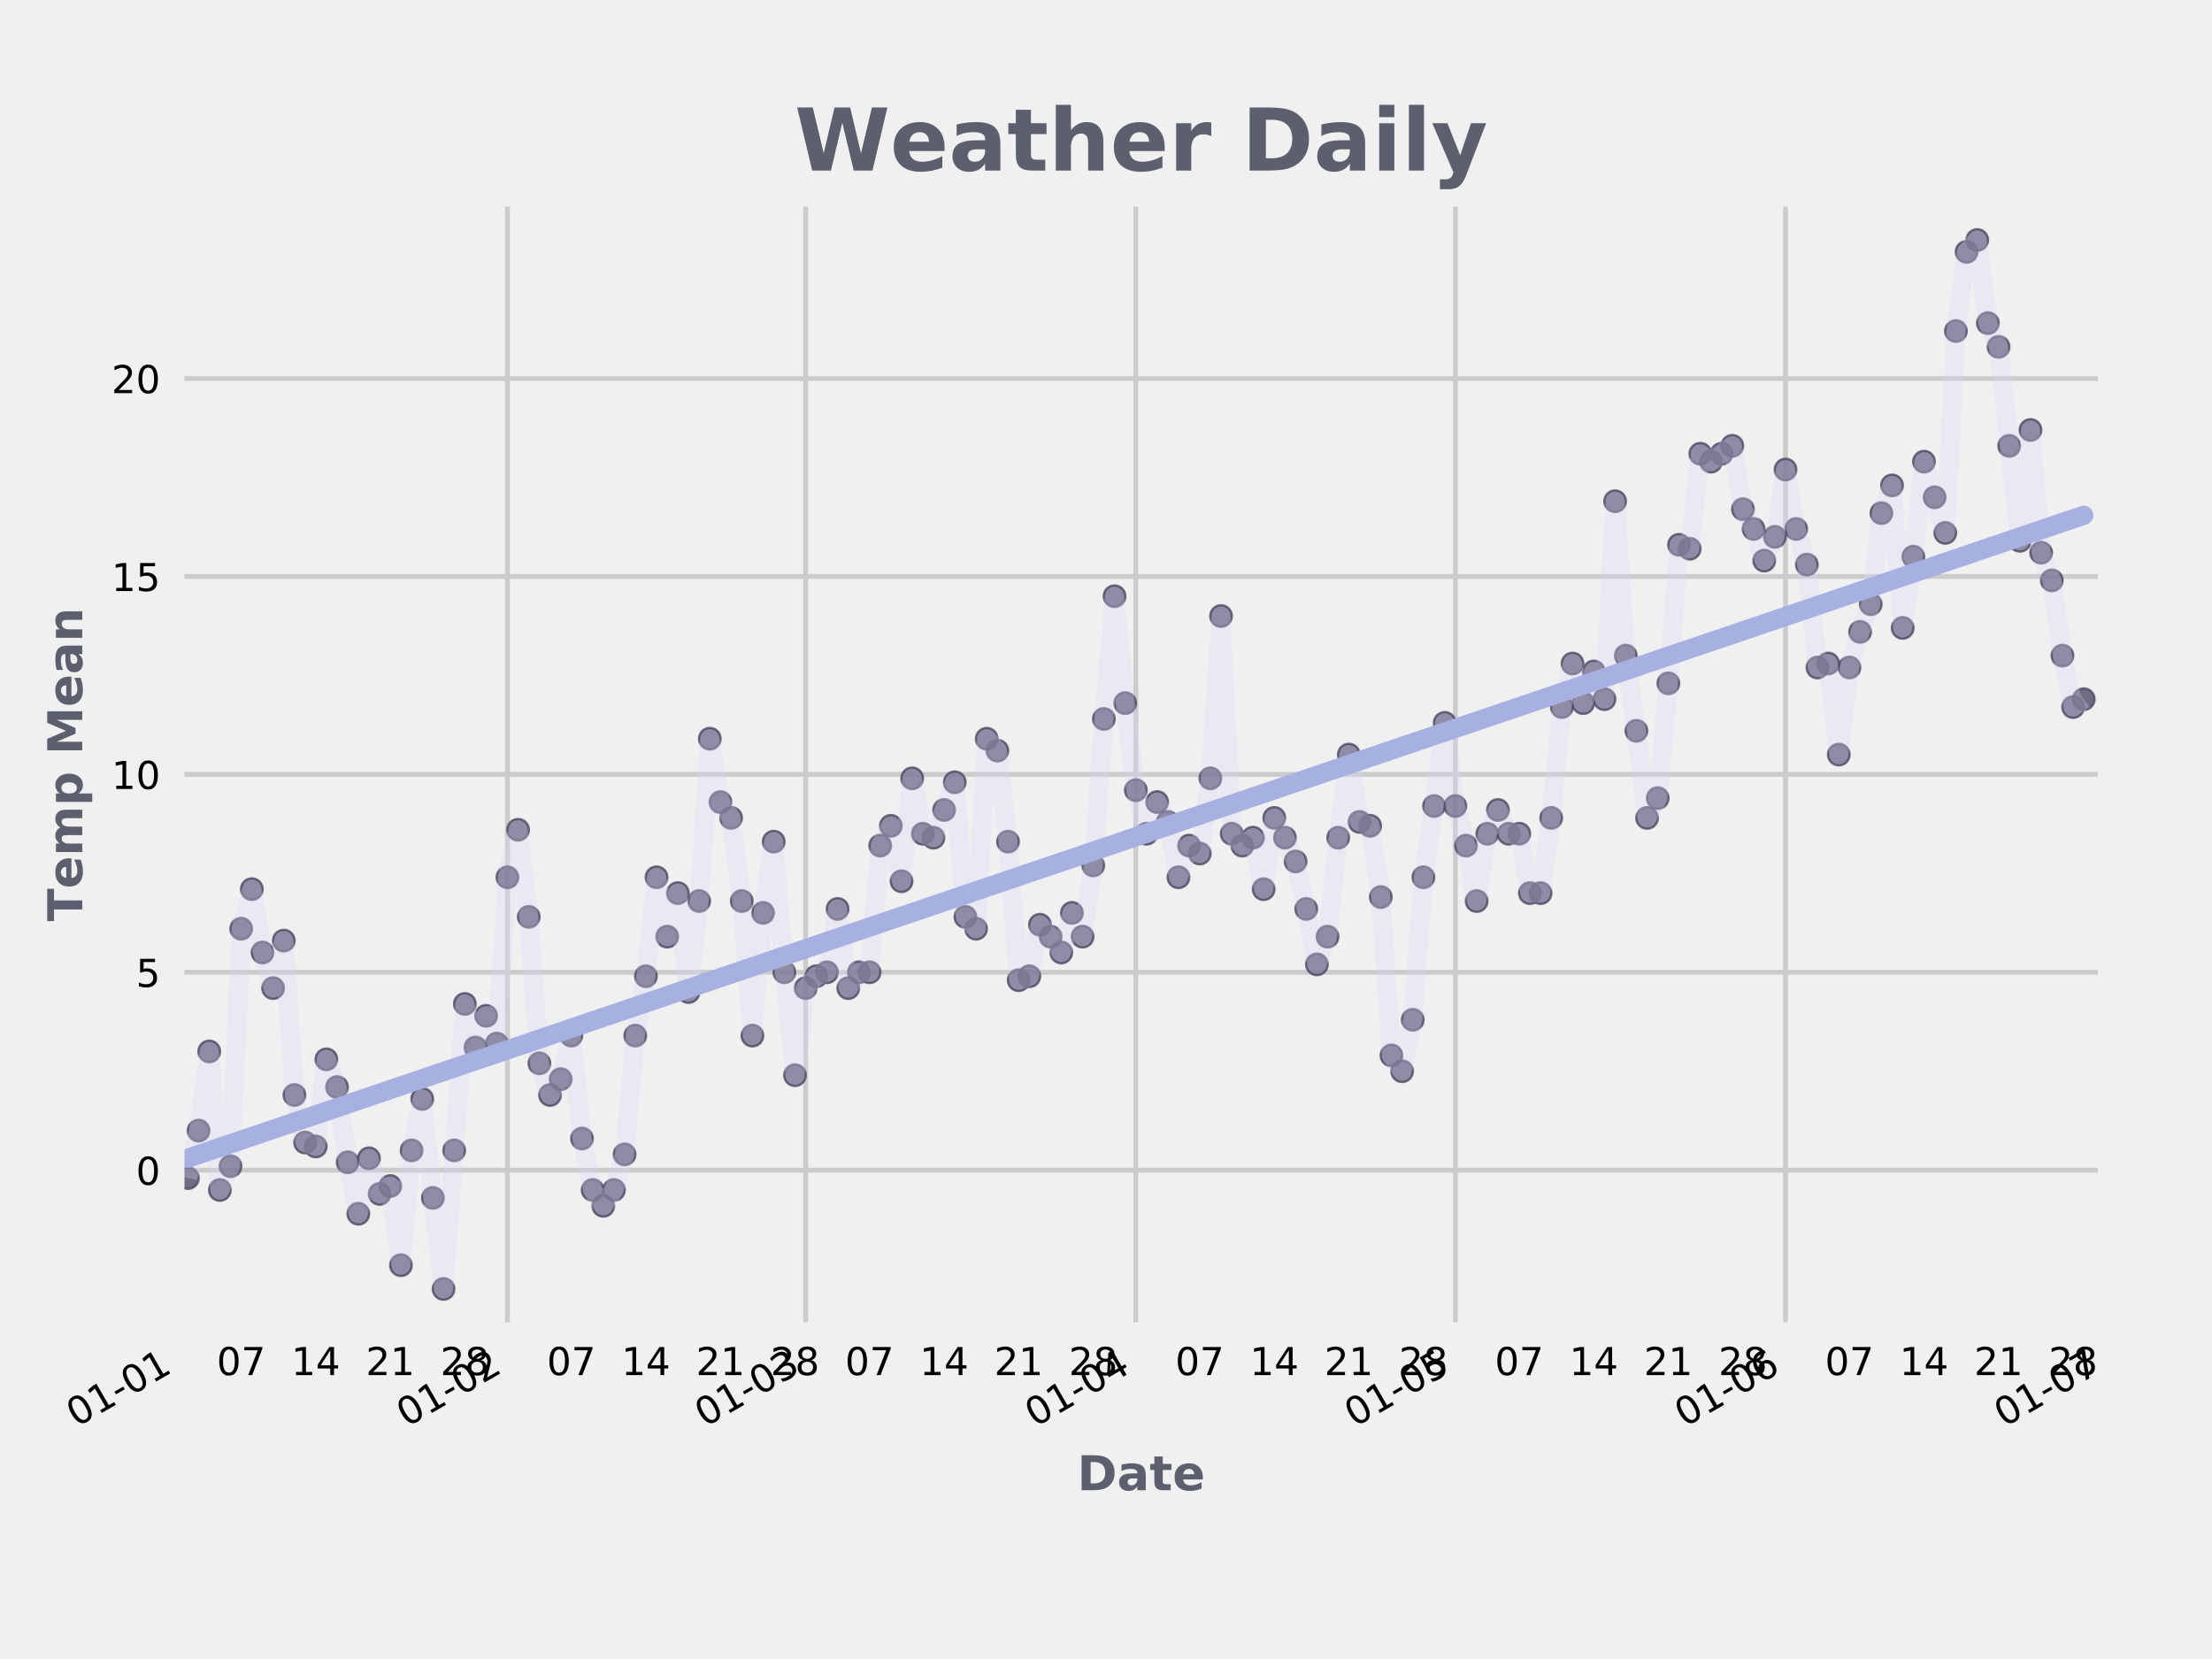 <?xml version="1.0" encoding="utf-8" standalone="no"?>
<!DOCTYPE svg PUBLIC "-//W3C//DTD SVG 1.1//EN"
  "http://www.w3.org/Graphics/SVG/1.1/DTD/svg11.dtd">
<!-- Created with matplotlib (http://matplotlib.org/) -->
<svg height="345pt" version="1.1" viewBox="0 0 460 345" width="460pt" xmlns="http://www.w3.org/2000/svg" xmlns:xlink="http://www.w3.org/1999/xlink">
 <defs>
  <style type="text/css">
*{stroke-linecap:butt;stroke-linejoin:round;}
  </style>
 </defs>
 <g id="figure_1">
  <g id="patch_1">
   <path d="M 0 345.6 
L 460.8 345.6 
L 460.8 0 
L 0 0 
z
" style="fill:#f0f0f0;"/>
  </g>
  <g id="axes_1">
   <g id="patch_2">
    <path d="M 36.864 276.48 
L 437.76 276.48 
L 437.76 41.472 
L 36.864 41.472 
z
" style="fill:#f0f0f0;"/>
   </g>
   <g id="matplotlib.axis_1">
    <g id="xtick_1">
     <g id="line2d_1">
      <path clip-path="url(#p4041c17482)" d="M 36.864 276.48 
L 36.864 41.472 
" style="fill:none;stroke:#cbcbcb;"/>
     </g>
     <g id="line2d_2"/>
     <g id="text_1">
      <!-- 01-01 -->
      <defs>
       <path d="M 31.781 66.406 
Q 24.172 66.406 20.328 58.906 
Q 16.5 51.422 16.5 36.375 
Q 16.5 21.391 20.328 13.891 
Q 24.172 6.391 31.781 6.391 
Q 39.453 6.391 43.281 13.891 
Q 47.125 21.391 47.125 36.375 
Q 47.125 51.422 43.281 58.906 
Q 39.453 66.406 31.781 66.406 
z
M 31.781 74.219 
Q 44.047 74.219 50.516 64.516 
Q 56.984 54.828 56.984 36.375 
Q 56.984 17.969 50.516 8.266 
Q 44.047 -1.422 31.781 -1.422 
Q 19.531 -1.422 13.062 8.266 
Q 6.594 17.969 6.594 36.375 
Q 6.594 54.828 13.062 64.516 
Q 19.531 74.219 31.781 74.219 
z
" id="DejaVuSans-30"/>
       <path d="M 12.406 8.297 
L 28.516 8.297 
L 28.516 63.922 
L 10.984 60.406 
L 10.984 69.391 
L 28.422 72.906 
L 38.281 72.906 
L 38.281 8.297 
L 54.391 8.297 
L 54.391 0 
L 12.406 0 
z
" id="DejaVuSans-31"/>
       <path d="M 4.891 31.391 
L 31.203 31.391 
L 31.203 23.391 
L 4.891 23.391 
z
" id="DejaVuSans-2d"/>
      </defs>
      <g transform="translate(15.9 296.867)rotate(-30)scale(0.08 -0.08)">
       <use xlink:href="#DejaVuSans-30"/>
       <use x="63.623" xlink:href="#DejaVuSans-31"/>
       <use x="127.246" xlink:href="#DejaVuSans-2d"/>
       <use x="163.33" xlink:href="#DejaVuSans-30"/>
       <use x="226.953" xlink:href="#DejaVuSans-31"/>
      </g>
     </g>
    </g>
    <g id="xtick_2">
     <g id="line2d_3">
      <path clip-path="url(#p4041c17482)" d="M 105.526 276.48 
L 105.526 41.472 
" style="fill:none;stroke:#cbcbcb;"/>
     </g>
     <g id="line2d_4"/>
     <g id="text_2">
      <!-- 01-02 -->
      <defs>
       <path d="M 19.188 8.297 
L 53.609 8.297 
L 53.609 0 
L 7.328 0 
L 7.328 8.297 
Q 12.938 14.109 22.625 23.891 
Q 32.328 33.688 34.812 36.531 
Q 39.547 41.844 41.422 45.531 
Q 43.312 49.219 43.312 52.781 
Q 43.312 58.594 39.234 62.25 
Q 35.156 65.922 28.609 65.922 
Q 23.969 65.922 18.812 64.312 
Q 13.672 62.703 7.812 59.422 
L 7.812 69.391 
Q 13.766 71.781 18.938 73 
Q 24.125 74.219 28.422 74.219 
Q 39.75 74.219 46.484 68.547 
Q 53.219 62.891 53.219 53.422 
Q 53.219 48.922 51.531 44.891 
Q 49.859 40.875 45.406 35.406 
Q 44.188 33.984 37.641 27.219 
Q 31.109 20.453 19.188 8.297 
z
" id="DejaVuSans-32"/>
      </defs>
      <g transform="translate(84.562 296.867)rotate(-30)scale(0.08 -0.08)">
       <use xlink:href="#DejaVuSans-30"/>
       <use x="63.623" xlink:href="#DejaVuSans-31"/>
       <use x="127.246" xlink:href="#DejaVuSans-2d"/>
       <use x="163.33" xlink:href="#DejaVuSans-30"/>
       <use x="226.953" xlink:href="#DejaVuSans-32"/>
      </g>
     </g>
    </g>
    <g id="xtick_3">
     <g id="line2d_5">
      <path clip-path="url(#p4041c17482)" d="M 167.543 276.48 
L 167.543 41.472 
" style="fill:none;stroke:#cbcbcb;"/>
     </g>
     <g id="line2d_6"/>
     <g id="text_3">
      <!-- 01-03 -->
      <defs>
       <path d="M 40.578 39.312 
Q 47.656 37.797 51.625 33 
Q 55.609 28.219 55.609 21.188 
Q 55.609 10.406 48.188 4.484 
Q 40.766 -1.422 27.094 -1.422 
Q 22.516 -1.422 17.656 -0.516 
Q 12.797 0.391 7.625 2.203 
L 7.625 11.719 
Q 11.719 9.328 16.594 8.109 
Q 21.484 6.891 26.812 6.891 
Q 36.078 6.891 40.938 10.547 
Q 45.797 14.203 45.797 21.188 
Q 45.797 27.641 41.281 31.266 
Q 36.766 34.906 28.719 34.906 
L 20.219 34.906 
L 20.219 43.016 
L 29.109 43.016 
Q 36.375 43.016 40.234 45.922 
Q 44.094 48.828 44.094 54.297 
Q 44.094 59.906 40.109 62.906 
Q 36.141 65.922 28.719 65.922 
Q 24.656 65.922 20.016 65.031 
Q 15.375 64.156 9.812 62.312 
L 9.812 71.094 
Q 15.438 72.656 20.344 73.438 
Q 25.25 74.219 29.594 74.219 
Q 40.828 74.219 47.359 69.109 
Q 53.906 64.016 53.906 55.328 
Q 53.906 49.266 50.438 45.094 
Q 46.969 40.922 40.578 39.312 
z
" id="DejaVuSans-33"/>
      </defs>
      <g transform="translate(146.579 296.867)rotate(-30)scale(0.08 -0.08)">
       <use xlink:href="#DejaVuSans-30"/>
       <use x="63.623" xlink:href="#DejaVuSans-31"/>
       <use x="127.246" xlink:href="#DejaVuSans-2d"/>
       <use x="163.33" xlink:href="#DejaVuSans-30"/>
       <use x="226.953" xlink:href="#DejaVuSans-33"/>
      </g>
     </g>
    </g>
    <g id="xtick_4">
     <g id="line2d_7">
      <path clip-path="url(#p4041c17482)" d="M 236.205 276.48 
L 236.205 41.472 
" style="fill:none;stroke:#cbcbcb;"/>
     </g>
     <g id="line2d_8"/>
     <g id="text_4">
      <!-- 01-04 -->
      <defs>
       <path d="M 37.797 64.312 
L 12.891 25.391 
L 37.797 25.391 
z
M 35.203 72.906 
L 47.609 72.906 
L 47.609 25.391 
L 58.016 25.391 
L 58.016 17.188 
L 47.609 17.188 
L 47.609 0 
L 37.797 0 
L 37.797 17.188 
L 4.891 17.188 
L 4.891 26.703 
z
" id="DejaVuSans-34"/>
      </defs>
      <g transform="translate(215.241 296.867)rotate(-30)scale(0.08 -0.08)">
       <use xlink:href="#DejaVuSans-30"/>
       <use x="63.623" xlink:href="#DejaVuSans-31"/>
       <use x="127.246" xlink:href="#DejaVuSans-2d"/>
       <use x="163.33" xlink:href="#DejaVuSans-30"/>
       <use x="226.953" xlink:href="#DejaVuSans-34"/>
      </g>
     </g>
    </g>
    <g id="xtick_5">
     <g id="line2d_9">
      <path clip-path="url(#p4041c17482)" d="M 302.651 276.48 
L 302.651 41.472 
" style="fill:none;stroke:#cbcbcb;"/>
     </g>
     <g id="line2d_10"/>
     <g id="text_5">
      <!-- 01-05 -->
      <defs>
       <path d="M 10.797 72.906 
L 49.516 72.906 
L 49.516 64.594 
L 19.828 64.594 
L 19.828 46.734 
Q 21.969 47.469 24.109 47.828 
Q 26.266 48.188 28.422 48.188 
Q 40.625 48.188 47.75 41.5 
Q 54.891 34.812 54.891 23.391 
Q 54.891 11.625 47.562 5.094 
Q 40.234 -1.422 26.906 -1.422 
Q 22.312 -1.422 17.547 -0.641 
Q 12.797 0.141 7.719 1.703 
L 7.719 11.625 
Q 12.109 9.234 16.797 8.062 
Q 21.484 6.891 26.703 6.891 
Q 35.156 6.891 40.078 11.328 
Q 45.016 15.766 45.016 23.391 
Q 45.016 31 40.078 35.438 
Q 35.156 39.891 26.703 39.891 
Q 22.75 39.891 18.812 39.016 
Q 14.891 38.141 10.797 36.281 
z
" id="DejaVuSans-35"/>
      </defs>
      <g transform="translate(281.688 296.867)rotate(-30)scale(0.08 -0.08)">
       <use xlink:href="#DejaVuSans-30"/>
       <use x="63.623" xlink:href="#DejaVuSans-31"/>
       <use x="127.246" xlink:href="#DejaVuSans-2d"/>
       <use x="163.33" xlink:href="#DejaVuSans-30"/>
       <use x="226.953" xlink:href="#DejaVuSans-35"/>
      </g>
     </g>
    </g>
    <g id="xtick_6">
     <g id="line2d_11">
      <path clip-path="url(#p4041c17482)" d="M 371.313 276.48 
L 371.313 41.472 
" style="fill:none;stroke:#cbcbcb;"/>
     </g>
     <g id="line2d_12"/>
     <g id="text_6">
      <!-- 01-06 -->
      <defs>
       <path d="M 33.016 40.375 
Q 26.375 40.375 22.484 35.828 
Q 18.609 31.297 18.609 23.391 
Q 18.609 15.531 22.484 10.953 
Q 26.375 6.391 33.016 6.391 
Q 39.656 6.391 43.531 10.953 
Q 47.406 15.531 47.406 23.391 
Q 47.406 31.297 43.531 35.828 
Q 39.656 40.375 33.016 40.375 
z
M 52.594 71.297 
L 52.594 62.312 
Q 48.875 64.062 45.094 64.984 
Q 41.312 65.922 37.594 65.922 
Q 27.828 65.922 22.672 59.328 
Q 17.531 52.734 16.797 39.406 
Q 19.672 43.656 24.016 45.922 
Q 28.375 48.188 33.594 48.188 
Q 44.578 48.188 50.953 41.516 
Q 57.328 34.859 57.328 23.391 
Q 57.328 12.156 50.688 5.359 
Q 44.047 -1.422 33.016 -1.422 
Q 20.359 -1.422 13.672 8.266 
Q 6.984 17.969 6.984 36.375 
Q 6.984 53.656 15.188 63.938 
Q 23.391 74.219 37.203 74.219 
Q 40.922 74.219 44.703 73.484 
Q 48.484 72.75 52.594 71.297 
z
" id="DejaVuSans-36"/>
      </defs>
      <g transform="translate(350.349 296.867)rotate(-30)scale(0.08 -0.08)">
       <use xlink:href="#DejaVuSans-30"/>
       <use x="63.623" xlink:href="#DejaVuSans-31"/>
       <use x="127.246" xlink:href="#DejaVuSans-2d"/>
       <use x="163.33" xlink:href="#DejaVuSans-30"/>
       <use x="226.953" xlink:href="#DejaVuSans-36"/>
      </g>
     </g>
    </g>
    <g id="xtick_7">
     <g id="line2d_13">
      <path clip-path="url(#p4041c17482)" d="M 437.76 276.48 
L 437.76 41.472 
" style="fill:none;stroke:#cbcbcb;"/>
     </g>
     <g id="line2d_14"/>
     <g id="text_7">
      <!-- 01-07 -->
      <defs>
       <path d="M 8.203 72.906 
L 55.078 72.906 
L 55.078 68.703 
L 28.609 0 
L 18.312 0 
L 43.219 64.594 
L 8.203 64.594 
z
" id="DejaVuSans-37"/>
      </defs>
      <g transform="translate(416.796 296.867)rotate(-30)scale(0.08 -0.08)">
       <use xlink:href="#DejaVuSans-30"/>
       <use x="63.623" xlink:href="#DejaVuSans-31"/>
       <use x="127.246" xlink:href="#DejaVuSans-2d"/>
       <use x="163.33" xlink:href="#DejaVuSans-30"/>
       <use x="226.953" xlink:href="#DejaVuSans-37"/>
      </g>
     </g>
    </g>
    <g id="xtick_8">
     <g id="line2d_15"/>
     <g id="text_8">
      <!-- 07 -->
      <g transform="translate(45.063 285.959)scale(0.08 -0.08)">
       <use xlink:href="#DejaVuSans-30"/>
       <use x="63.623" xlink:href="#DejaVuSans-37"/>
      </g>
     </g>
    </g>
    <g id="xtick_9">
     <g id="line2d_16"/>
     <g id="text_9">
      <!-- 14 -->
      <g transform="translate(60.568 285.959)scale(0.08 -0.08)">
       <use xlink:href="#DejaVuSans-31"/>
       <use x="63.623" xlink:href="#DejaVuSans-34"/>
      </g>
     </g>
    </g>
    <g id="xtick_10">
     <g id="line2d_17"/>
     <g id="text_10">
      <!-- 21 -->
      <g transform="translate(76.072 285.959)scale(0.08 -0.08)">
       <use xlink:href="#DejaVuSans-32"/>
       <use x="63.623" xlink:href="#DejaVuSans-31"/>
      </g>
     </g>
    </g>
    <g id="xtick_11">
     <g id="line2d_18"/>
     <g id="text_11">
      <!-- 28 -->
      <defs>
       <path d="M 31.781 34.625 
Q 24.75 34.625 20.719 30.859 
Q 16.703 27.094 16.703 20.516 
Q 16.703 13.922 20.719 10.156 
Q 24.75 6.391 31.781 6.391 
Q 38.812 6.391 42.859 10.172 
Q 46.922 13.969 46.922 20.516 
Q 46.922 27.094 42.891 30.859 
Q 38.875 34.625 31.781 34.625 
z
M 21.922 38.812 
Q 15.578 40.375 12.031 44.719 
Q 8.5 49.078 8.5 55.328 
Q 8.5 64.062 14.719 69.141 
Q 20.953 74.219 31.781 74.219 
Q 42.672 74.219 48.875 69.141 
Q 55.078 64.062 55.078 55.328 
Q 55.078 49.078 51.531 44.719 
Q 48 40.375 41.703 38.812 
Q 48.828 37.156 52.797 32.312 
Q 56.781 27.484 56.781 20.516 
Q 56.781 9.906 50.312 4.234 
Q 43.844 -1.422 31.781 -1.422 
Q 19.734 -1.422 13.25 4.234 
Q 6.781 9.906 6.781 20.516 
Q 6.781 27.484 10.781 32.312 
Q 14.797 37.156 21.922 38.812 
z
M 18.312 54.391 
Q 18.312 48.734 21.844 45.562 
Q 25.391 42.391 31.781 42.391 
Q 38.141 42.391 41.719 45.562 
Q 45.312 48.734 45.312 54.391 
Q 45.312 60.062 41.719 63.234 
Q 38.141 66.406 31.781 66.406 
Q 25.391 66.406 21.844 63.234 
Q 18.312 60.062 18.312 54.391 
z
" id="DejaVuSans-38"/>
      </defs>
      <g transform="translate(91.576 285.959)scale(0.08 -0.08)">
       <use xlink:href="#DejaVuSans-32"/>
       <use x="63.623" xlink:href="#DejaVuSans-38"/>
      </g>
     </g>
    </g>
    <g id="xtick_12">
     <g id="line2d_19"/>
     <g id="text_12">
      <!-- 07 -->
      <g transform="translate(113.725 285.959)scale(0.08 -0.08)">
       <use xlink:href="#DejaVuSans-30"/>
       <use x="63.623" xlink:href="#DejaVuSans-37"/>
      </g>
     </g>
    </g>
    <g id="xtick_13">
     <g id="line2d_20"/>
     <g id="text_13">
      <!-- 14 -->
      <g transform="translate(129.229 285.959)scale(0.08 -0.08)">
       <use xlink:href="#DejaVuSans-31"/>
       <use x="63.623" xlink:href="#DejaVuSans-34"/>
      </g>
     </g>
    </g>
    <g id="xtick_14">
     <g id="line2d_21"/>
     <g id="text_14">
      <!-- 21 -->
      <g transform="translate(144.734 285.959)scale(0.08 -0.08)">
       <use xlink:href="#DejaVuSans-32"/>
       <use x="63.623" xlink:href="#DejaVuSans-31"/>
      </g>
     </g>
    </g>
    <g id="xtick_15">
     <g id="line2d_22"/>
     <g id="text_15">
      <!-- 28 -->
      <g transform="translate(160.238 285.959)scale(0.08 -0.08)">
       <use xlink:href="#DejaVuSans-32"/>
       <use x="63.623" xlink:href="#DejaVuSans-38"/>
      </g>
     </g>
    </g>
    <g id="xtick_16">
     <g id="line2d_23"/>
     <g id="text_16">
      <!-- 07 -->
      <g transform="translate(175.742 285.959)scale(0.08 -0.08)">
       <use xlink:href="#DejaVuSans-30"/>
       <use x="63.623" xlink:href="#DejaVuSans-37"/>
      </g>
     </g>
    </g>
    <g id="xtick_17">
     <g id="line2d_24"/>
     <g id="text_17">
      <!-- 14 -->
      <g transform="translate(191.246 285.959)scale(0.08 -0.08)">
       <use xlink:href="#DejaVuSans-31"/>
       <use x="63.623" xlink:href="#DejaVuSans-34"/>
      </g>
     </g>
    </g>
    <g id="xtick_18">
     <g id="line2d_25"/>
     <g id="text_18">
      <!-- 21 -->
      <g transform="translate(206.751 285.959)scale(0.08 -0.08)">
       <use xlink:href="#DejaVuSans-32"/>
       <use x="63.623" xlink:href="#DejaVuSans-31"/>
      </g>
     </g>
    </g>
    <g id="xtick_19">
     <g id="line2d_26"/>
     <g id="text_19">
      <!-- 28 -->
      <g transform="translate(222.255 285.959)scale(0.08 -0.08)">
       <use xlink:href="#DejaVuSans-32"/>
       <use x="63.623" xlink:href="#DejaVuSans-38"/>
      </g>
     </g>
    </g>
    <g id="xtick_20">
     <g id="line2d_27"/>
     <g id="text_20">
      <!-- 07 -->
      <g transform="translate(244.404 285.959)scale(0.08 -0.08)">
       <use xlink:href="#DejaVuSans-30"/>
       <use x="63.623" xlink:href="#DejaVuSans-37"/>
      </g>
     </g>
    </g>
    <g id="xtick_21">
     <g id="line2d_28"/>
     <g id="text_21">
      <!-- 14 -->
      <g transform="translate(259.908 285.959)scale(0.08 -0.08)">
       <use xlink:href="#DejaVuSans-31"/>
       <use x="63.623" xlink:href="#DejaVuSans-34"/>
      </g>
     </g>
    </g>
    <g id="xtick_22">
     <g id="line2d_29"/>
     <g id="text_22">
      <!-- 21 -->
      <g transform="translate(275.412 285.959)scale(0.08 -0.08)">
       <use xlink:href="#DejaVuSans-32"/>
       <use x="63.623" xlink:href="#DejaVuSans-31"/>
      </g>
     </g>
    </g>
    <g id="xtick_23">
     <g id="line2d_30"/>
     <g id="text_23">
      <!-- 28 -->
      <g transform="translate(290.917 285.959)scale(0.08 -0.08)">
       <use xlink:href="#DejaVuSans-32"/>
       <use x="63.623" xlink:href="#DejaVuSans-38"/>
      </g>
     </g>
    </g>
    <g id="xtick_24">
     <g id="line2d_31"/>
     <g id="text_24">
      <!-- 07 -->
      <g transform="translate(310.851 285.959)scale(0.08 -0.08)">
       <use xlink:href="#DejaVuSans-30"/>
       <use x="63.623" xlink:href="#DejaVuSans-37"/>
      </g>
     </g>
    </g>
    <g id="xtick_25">
     <g id="line2d_32"/>
     <g id="text_25">
      <!-- 14 -->
      <g transform="translate(326.355 285.959)scale(0.08 -0.08)">
       <use xlink:href="#DejaVuSans-31"/>
       <use x="63.623" xlink:href="#DejaVuSans-34"/>
      </g>
     </g>
    </g>
    <g id="xtick_26">
     <g id="line2d_33"/>
     <g id="text_26">
      <!-- 21 -->
      <g transform="translate(341.859 285.959)scale(0.08 -0.08)">
       <use xlink:href="#DejaVuSans-32"/>
       <use x="63.623" xlink:href="#DejaVuSans-31"/>
      </g>
     </g>
    </g>
    <g id="xtick_27">
     <g id="line2d_34"/>
     <g id="text_27">
      <!-- 28 -->
      <g transform="translate(357.364 285.959)scale(0.08 -0.08)">
       <use xlink:href="#DejaVuSans-32"/>
       <use x="63.623" xlink:href="#DejaVuSans-38"/>
      </g>
     </g>
    </g>
    <g id="xtick_28">
     <g id="line2d_35"/>
     <g id="text_28">
      <!-- 07 -->
      <g transform="translate(379.513 285.959)scale(0.08 -0.08)">
       <use xlink:href="#DejaVuSans-30"/>
       <use x="63.623" xlink:href="#DejaVuSans-37"/>
      </g>
     </g>
    </g>
    <g id="xtick_29">
     <g id="line2d_36"/>
     <g id="text_29">
      <!-- 14 -->
      <g transform="translate(395.017 285.959)scale(0.08 -0.08)">
       <use xlink:href="#DejaVuSans-31"/>
       <use x="63.623" xlink:href="#DejaVuSans-34"/>
      </g>
     </g>
    </g>
    <g id="xtick_30">
     <g id="line2d_37"/>
     <g id="text_30">
      <!-- 21 -->
      <g transform="translate(410.521 285.959)scale(0.08 -0.08)">
       <use xlink:href="#DejaVuSans-32"/>
       <use x="63.623" xlink:href="#DejaVuSans-31"/>
      </g>
     </g>
    </g>
    <g id="xtick_31">
     <g id="line2d_38"/>
     <g id="text_31">
      <!-- 28 -->
      <g transform="translate(426.025 285.959)scale(0.08 -0.08)">
       <use xlink:href="#DejaVuSans-32"/>
       <use x="63.623" xlink:href="#DejaVuSans-38"/>
      </g>
     </g>
    </g>
    <g id="text_32">
     <!-- Date -->
     <defs>
      <path d="M 27.984 58.688 
L 27.984 14.203 
L 34.719 14.203 
Q 46.234 14.203 52.312 19.922 
Q 58.406 25.641 58.406 36.531 
Q 58.406 47.359 52.344 53.016 
Q 46.297 58.688 34.719 58.688 
z
M 9.188 72.906 
L 29 72.906 
Q 45.609 72.906 53.734 70.531 
Q 61.859 68.172 67.672 62.5 
Q 72.797 57.562 75.281 51.109 
Q 77.781 44.672 77.781 36.531 
Q 77.781 28.266 75.281 21.797 
Q 72.797 15.328 67.672 10.406 
Q 61.812 4.734 53.609 2.359 
Q 45.406 0 29 0 
L 9.188 0 
z
" id="DejaVuSans-Bold-44"/>
      <path d="M 32.906 24.609 
Q 27.438 24.609 24.672 22.75 
Q 21.922 20.906 21.922 17.281 
Q 21.922 13.969 24.141 12.078 
Q 26.375 10.203 30.328 10.203 
Q 35.25 10.203 38.625 13.734 
Q 42 17.281 42 22.609 
L 42 24.609 
z
M 59.625 31.203 
L 59.625 0 
L 42 0 
L 42 8.109 
Q 38.484 3.125 34.078 0.844 
Q 29.688 -1.422 23.391 -1.422 
Q 14.891 -1.422 9.594 3.531 
Q 4.297 8.5 4.297 16.406 
Q 4.297 26.031 10.906 30.516 
Q 17.531 35.016 31.688 35.016 
L 42 35.016 
L 42 36.375 
Q 42 40.531 38.719 42.453 
Q 35.453 44.391 28.516 44.391 
Q 22.906 44.391 18.062 43.266 
Q 13.234 42.141 9.078 39.891 
L 9.078 53.219 
Q 14.703 54.594 20.359 55.297 
Q 26.031 56 31.688 56 
Q 46.484 56 53.047 50.172 
Q 59.625 44.344 59.625 31.203 
z
" id="DejaVuSans-Bold-61"/>
      <path d="M 27.484 70.219 
L 27.484 54.688 
L 45.516 54.688 
L 45.516 42.188 
L 27.484 42.188 
L 27.484 19 
Q 27.484 15.188 29 13.844 
Q 30.516 12.5 35.016 12.5 
L 44 12.5 
L 44 0 
L 29 0 
Q 18.656 0 14.328 4.312 
Q 10.016 8.641 10.016 19 
L 10.016 42.188 
L 1.312 42.188 
L 1.312 54.688 
L 10.016 54.688 
L 10.016 70.219 
z
" id="DejaVuSans-Bold-74"/>
      <path d="M 62.984 27.484 
L 62.984 22.516 
L 22.125 22.516 
Q 22.75 16.359 26.562 13.281 
Q 30.375 10.203 37.203 10.203 
Q 42.719 10.203 48.5 11.844 
Q 54.297 13.484 60.406 16.797 
L 60.406 3.328 
Q 54.203 0.984 48 -0.219 
Q 41.797 -1.422 35.594 -1.422 
Q 20.75 -1.422 12.516 6.125 
Q 4.297 13.672 4.297 27.297 
Q 4.297 40.672 12.375 48.328 
Q 20.453 56 34.625 56 
Q 47.516 56 55.25 48.234 
Q 62.984 40.484 62.984 27.484 
z
M 45.016 33.297 
Q 45.016 38.281 42.109 41.328 
Q 39.203 44.391 34.516 44.391 
Q 29.438 44.391 26.266 41.531 
Q 23.094 38.672 22.312 33.297 
z
" id="DejaVuSans-Bold-65"/>
     </defs>
     <g style="fill:#5c5f6d;" transform="translate(224.006 309.907)scale(0.1 -0.1)">
      <use xlink:href="#DejaVuSans-Bold-44"/>
      <use x="83.008" xlink:href="#DejaVuSans-Bold-61"/>
      <use x="150.488" xlink:href="#DejaVuSans-Bold-74"/>
      <use x="198.291" xlink:href="#DejaVuSans-Bold-65"/>
     </g>
    </g>
   </g>
   <g id="matplotlib.axis_2">
    <g id="ytick_1">
     <g id="line2d_39">
      <path clip-path="url(#p4041c17482)" d="M 36.864 243.348 
L 437.76 243.348 
" style="fill:none;stroke:#cbcbcb;"/>
     </g>
     <g id="line2d_40"/>
     <g id="text_33">
      <!-- 0 -->
      <g transform="translate(28.274 246.388)scale(0.08 -0.08)">
       <use xlink:href="#DejaVuSans-30"/>
      </g>
     </g>
    </g>
    <g id="ytick_2">
     <g id="line2d_41">
      <path clip-path="url(#p4041c17482)" d="M 36.864 202.191 
L 437.76 202.191 
" style="fill:none;stroke:#cbcbcb;"/>
     </g>
     <g id="line2d_42"/>
     <g id="text_34">
      <!-- 5 -->
      <g transform="translate(28.274 205.231)scale(0.08 -0.08)">
       <use xlink:href="#DejaVuSans-35"/>
      </g>
     </g>
    </g>
    <g id="ytick_3">
     <g id="line2d_43">
      <path clip-path="url(#p4041c17482)" d="M 36.864 161.034 
L 437.76 161.034 
" style="fill:none;stroke:#cbcbcb;"/>
     </g>
     <g id="line2d_44"/>
     <g id="text_35">
      <!-- 10 -->
      <g transform="translate(23.184 164.073)scale(0.08 -0.08)">
       <use xlink:href="#DejaVuSans-31"/>
       <use x="63.623" xlink:href="#DejaVuSans-30"/>
      </g>
     </g>
    </g>
    <g id="ytick_4">
     <g id="line2d_45">
      <path clip-path="url(#p4041c17482)" d="M 36.864 119.877 
L 437.76 119.877 
" style="fill:none;stroke:#cbcbcb;"/>
     </g>
     <g id="line2d_46"/>
     <g id="text_36">
      <!-- 15 -->
      <g transform="translate(23.184 122.916)scale(0.08 -0.08)">
       <use xlink:href="#DejaVuSans-31"/>
       <use x="63.623" xlink:href="#DejaVuSans-35"/>
      </g>
     </g>
    </g>
    <g id="ytick_5">
     <g id="line2d_47">
      <path clip-path="url(#p4041c17482)" d="M 36.864 78.719 
L 437.76 78.719 
" style="fill:none;stroke:#cbcbcb;"/>
     </g>
     <g id="line2d_48"/>
     <g id="text_37">
      <!-- 20 -->
      <g transform="translate(23.184 81.759)scale(0.08 -0.08)">
       <use xlink:href="#DejaVuSans-32"/>
       <use x="63.623" xlink:href="#DejaVuSans-30"/>
      </g>
     </g>
    </g>
    <g id="text_38">
     <!-- Temp Mean -->
     <defs>
      <path d="M 0.484 72.906 
L 67.672 72.906 
L 67.672 58.688 
L 43.5 58.688 
L 43.5 0 
L 24.703 0 
L 24.703 58.688 
L 0.484 58.688 
z
" id="DejaVuSans-Bold-54"/>
      <path d="M 59.078 45.609 
Q 62.406 50.688 66.969 53.344 
Q 71.531 56 77 56 
Q 86.422 56 91.359 50.188 
Q 96.297 44.391 96.297 33.297 
L 96.297 0 
L 78.719 0 
L 78.719 28.516 
Q 78.766 29.156 78.781 29.828 
Q 78.812 30.516 78.812 31.781 
Q 78.812 37.594 77.094 40.203 
Q 75.391 42.828 71.578 42.828 
Q 66.609 42.828 63.891 38.719 
Q 61.188 34.625 61.078 26.859 
L 61.078 0 
L 43.5 0 
L 43.5 28.516 
Q 43.5 37.594 41.938 40.203 
Q 40.375 42.828 36.375 42.828 
Q 31.344 42.828 28.609 38.703 
Q 25.875 34.578 25.875 26.906 
L 25.875 0 
L 8.297 0 
L 8.297 54.688 
L 25.875 54.688 
L 25.875 46.688 
Q 29.109 51.312 33.281 53.656 
Q 37.453 56 42.484 56 
Q 48.141 56 52.484 53.266 
Q 56.844 50.531 59.078 45.609 
z
" id="DejaVuSans-Bold-6d"/>
      <path d="M 25.875 7.906 
L 25.875 -20.797 
L 8.406 -20.797 
L 8.406 54.688 
L 25.875 54.688 
L 25.875 46.688 
Q 29.5 51.469 33.891 53.734 
Q 38.281 56 44 56 
Q 54.109 56 60.594 47.969 
Q 67.094 39.938 67.094 27.297 
Q 67.094 14.656 60.594 6.609 
Q 54.109 -1.422 44 -1.422 
Q 38.281 -1.422 33.891 0.844 
Q 29.5 3.125 25.875 7.906 
z
M 37.5 43.312 
Q 31.891 43.312 28.875 39.188 
Q 25.875 35.062 25.875 27.297 
Q 25.875 19.531 28.875 15.406 
Q 31.891 11.281 37.5 11.281 
Q 43.109 11.281 46.062 15.375 
Q 49.031 19.484 49.031 27.297 
Q 49.031 35.109 46.062 39.203 
Q 43.109 43.312 37.5 43.312 
z
" id="DejaVuSans-Bold-70"/>
      <path id="DejaVuSans-Bold-20"/>
      <path d="M 9.188 72.906 
L 33.109 72.906 
L 49.703 33.891 
L 66.406 72.906 
L 90.281 72.906 
L 90.281 0 
L 72.516 0 
L 72.516 53.328 
L 55.719 14.016 
L 43.797 14.016 
L 27 53.328 
L 27 0 
L 9.188 0 
z
" id="DejaVuSans-Bold-4d"/>
      <path d="M 63.375 33.297 
L 63.375 0 
L 45.797 0 
L 45.797 5.422 
L 45.797 25.484 
Q 45.797 32.562 45.484 35.25 
Q 45.172 37.938 44.391 39.203 
Q 43.359 40.922 41.594 41.875 
Q 39.844 42.828 37.594 42.828 
Q 32.125 42.828 29 38.594 
Q 25.875 34.375 25.875 26.906 
L 25.875 0 
L 8.406 0 
L 8.406 54.688 
L 25.875 54.688 
L 25.875 46.688 
Q 29.828 51.469 34.266 53.734 
Q 38.719 56 44.094 56 
Q 53.562 56 58.469 50.188 
Q 63.375 44.391 63.375 33.297 
z
" id="DejaVuSans-Bold-6e"/>
     </defs>
     <g style="fill:#5c5f6d;" transform="translate(17.104 191.599)rotate(-90)scale(0.1 -0.1)">
      <use xlink:href="#DejaVuSans-Bold-54"/>
      <use x="68.01" xlink:href="#DejaVuSans-Bold-65"/>
      <use x="135.832" xlink:href="#DejaVuSans-Bold-6d"/>
      <use x="240.031" xlink:href="#DejaVuSans-Bold-70"/>
      <use x="311.613" xlink:href="#DejaVuSans-Bold-20"/>
      <use x="346.428" xlink:href="#DejaVuSans-Bold-4d"/>
      <use x="445.939" xlink:href="#DejaVuSans-Bold-65"/>
      <use x="513.762" xlink:href="#DejaVuSans-Bold-61"/>
      <use x="581.242" xlink:href="#DejaVuSans-Bold-6e"/>
     </g>
    </g>
   </g>
   <g id="PathCollection_1">
    <defs>
     <path d="M 0 2.236 
C 0.593 2.236 1.162 2 1.581 1.581 
C 2 1.162 2.236 0.593 2.236 0 
C 2.236 -0.593 2 -1.162 1.581 -1.581 
C 1.162 -2 0.593 -2.236 0 -2.236 
C -0.593 -2.236 -1.162 -2 -1.581 -1.581 
C -2 -1.162 -2.236 -0.593 -2.236 0 
C -2.236 0.593 -2 1.162 -1.581 1.581 
C -1.162 2 -0.593 2.236 0 2.236 
z
" id="m6f38f9c7a0" style="stroke:#4e4c67;stroke-opacity:0.8;stroke-width:0.5;"/>
    </defs>
    <g clip-path="url(#p4041c17482)">
     <use style="fill:#4e4c67;fill-opacity:0.8;stroke:#4e4c67;stroke-opacity:0.8;stroke-width:0.5;" x="39.079" xlink:href="#m6f38f9c7a0" y="244.995"/>
     <use style="fill:#4e4c67;fill-opacity:0.8;stroke:#4e4c67;stroke-opacity:0.8;stroke-width:0.5;" x="41.294" xlink:href="#m6f38f9c7a0" y="235.117"/>
     <use style="fill:#4e4c67;fill-opacity:0.8;stroke:#4e4c67;stroke-opacity:0.8;stroke-width:0.5;" x="43.509" xlink:href="#m6f38f9c7a0" y="218.654"/>
     <use style="fill:#4e4c67;fill-opacity:0.8;stroke:#4e4c67;stroke-opacity:0.8;stroke-width:0.5;" x="45.724" xlink:href="#m6f38f9c7a0" y="247.464"/>
     <use style="fill:#4e4c67;fill-opacity:0.8;stroke:#4e4c67;stroke-opacity:0.8;stroke-width:0.5;" x="47.938" xlink:href="#m6f38f9c7a0" y="242.525"/>
     <use style="fill:#4e4c67;fill-opacity:0.8;stroke:#4e4c67;stroke-opacity:0.8;stroke-width:0.5;" x="50.153" xlink:href="#m6f38f9c7a0" y="193.137"/>
     <use style="fill:#4e4c67;fill-opacity:0.8;stroke:#4e4c67;stroke-opacity:0.8;stroke-width:0.5;" x="52.368" xlink:href="#m6f38f9c7a0" y="184.905"/>
     <use style="fill:#4e4c67;fill-opacity:0.8;stroke:#4e4c67;stroke-opacity:0.8;stroke-width:0.5;" x="54.583" xlink:href="#m6f38f9c7a0" y="198.075"/>
     <use style="fill:#4e4c67;fill-opacity:0.8;stroke:#4e4c67;stroke-opacity:0.8;stroke-width:0.5;" x="56.798" xlink:href="#m6f38f9c7a0" y="205.484"/>
     <use style="fill:#4e4c67;fill-opacity:0.8;stroke:#4e4c67;stroke-opacity:0.8;stroke-width:0.5;" x="59.013" xlink:href="#m6f38f9c7a0" y="195.606"/>
     <use style="fill:#4e4c67;fill-opacity:0.8;stroke:#4e4c67;stroke-opacity:0.8;stroke-width:0.5;" x="61.228" xlink:href="#m6f38f9c7a0" y="227.709"/>
     <use style="fill:#4e4c67;fill-opacity:0.8;stroke:#4e4c67;stroke-opacity:0.8;stroke-width:0.5;" x="63.443" xlink:href="#m6f38f9c7a0" y="237.586"/>
     <use style="fill:#4e4c67;fill-opacity:0.8;stroke:#4e4c67;stroke-opacity:0.8;stroke-width:0.5;" x="65.658" xlink:href="#m6f38f9c7a0" y="238.41"/>
     <use style="fill:#4e4c67;fill-opacity:0.8;stroke:#4e4c67;stroke-opacity:0.8;stroke-width:0.5;" x="67.873" xlink:href="#m6f38f9c7a0" y="220.3"/>
     <use style="fill:#4e4c67;fill-opacity:0.8;stroke:#4e4c67;stroke-opacity:0.8;stroke-width:0.5;" x="70.087" xlink:href="#m6f38f9c7a0" y="226.062"/>
     <use style="fill:#4e4c67;fill-opacity:0.8;stroke:#4e4c67;stroke-opacity:0.8;stroke-width:0.5;" x="72.302" xlink:href="#m6f38f9c7a0" y="241.702"/>
     <use style="fill:#4e4c67;fill-opacity:0.8;stroke:#4e4c67;stroke-opacity:0.8;stroke-width:0.5;" x="74.517" xlink:href="#m6f38f9c7a0" y="252.403"/>
     <use style="fill:#4e4c67;fill-opacity:0.8;stroke:#4e4c67;stroke-opacity:0.8;stroke-width:0.5;" x="76.732" xlink:href="#m6f38f9c7a0" y="240.879"/>
     <use style="fill:#4e4c67;fill-opacity:0.8;stroke:#4e4c67;stroke-opacity:0.8;stroke-width:0.5;" x="78.947" xlink:href="#m6f38f9c7a0" y="248.287"/>
     <use style="fill:#4e4c67;fill-opacity:0.8;stroke:#4e4c67;stroke-opacity:0.8;stroke-width:0.5;" x="81.162" xlink:href="#m6f38f9c7a0" y="246.641"/>
     <use style="fill:#4e4c67;fill-opacity:0.8;stroke:#4e4c67;stroke-opacity:0.8;stroke-width:0.5;" x="83.377" xlink:href="#m6f38f9c7a0" y="263.104"/>
     <use style="fill:#4e4c67;fill-opacity:0.8;stroke:#4e4c67;stroke-opacity:0.8;stroke-width:0.5;" x="85.592" xlink:href="#m6f38f9c7a0" y="239.233"/>
     <use style="fill:#4e4c67;fill-opacity:0.8;stroke:#4e4c67;stroke-opacity:0.8;stroke-width:0.5;" x="87.807" xlink:href="#m6f38f9c7a0" y="228.532"/>
     <use style="fill:#4e4c67;fill-opacity:0.8;stroke:#4e4c67;stroke-opacity:0.8;stroke-width:0.5;" x="90.021" xlink:href="#m6f38f9c7a0" y="249.11"/>
     <use style="fill:#4e4c67;fill-opacity:0.8;stroke:#4e4c67;stroke-opacity:0.8;stroke-width:0.5;" x="92.236" xlink:href="#m6f38f9c7a0" y="268.043"/>
     <use style="fill:#4e4c67;fill-opacity:0.8;stroke:#4e4c67;stroke-opacity:0.8;stroke-width:0.5;" x="94.451" xlink:href="#m6f38f9c7a0" y="239.233"/>
     <use style="fill:#4e4c67;fill-opacity:0.8;stroke:#4e4c67;stroke-opacity:0.8;stroke-width:0.5;" x="96.666" xlink:href="#m6f38f9c7a0" y="208.776"/>
     <use style="fill:#4e4c67;fill-opacity:0.8;stroke:#4e4c67;stroke-opacity:0.8;stroke-width:0.5;" x="98.881" xlink:href="#m6f38f9c7a0" y="217.831"/>
     <use style="fill:#4e4c67;fill-opacity:0.8;stroke:#4e4c67;stroke-opacity:0.8;stroke-width:0.5;" x="101.096" xlink:href="#m6f38f9c7a0" y="211.246"/>
     <use style="fill:#4e4c67;fill-opacity:0.8;stroke:#4e4c67;stroke-opacity:0.8;stroke-width:0.5;" x="103.311" xlink:href="#m6f38f9c7a0" y="217.008"/>
     <use style="fill:#4e4c67;fill-opacity:0.8;stroke:#4e4c67;stroke-opacity:0.8;stroke-width:0.5;" x="105.526" xlink:href="#m6f38f9c7a0" y="182.436"/>
     <use style="fill:#4e4c67;fill-opacity:0.8;stroke:#4e4c67;stroke-opacity:0.8;stroke-width:0.5;" x="107.741" xlink:href="#m6f38f9c7a0" y="172.558"/>
     <use style="fill:#4e4c67;fill-opacity:0.8;stroke:#4e4c67;stroke-opacity:0.8;stroke-width:0.5;" x="109.956" xlink:href="#m6f38f9c7a0" y="190.667"/>
     <use style="fill:#4e4c67;fill-opacity:0.8;stroke:#4e4c67;stroke-opacity:0.8;stroke-width:0.5;" x="112.17" xlink:href="#m6f38f9c7a0" y="221.123"/>
     <use style="fill:#4e4c67;fill-opacity:0.8;stroke:#4e4c67;stroke-opacity:0.8;stroke-width:0.5;" x="114.385" xlink:href="#m6f38f9c7a0" y="227.709"/>
     <use style="fill:#4e4c67;fill-opacity:0.8;stroke:#4e4c67;stroke-opacity:0.8;stroke-width:0.5;" x="116.6" xlink:href="#m6f38f9c7a0" y="224.416"/>
     <use style="fill:#4e4c67;fill-opacity:0.8;stroke:#4e4c67;stroke-opacity:0.8;stroke-width:0.5;" x="118.815" xlink:href="#m6f38f9c7a0" y="215.361"/>
     <use style="fill:#4e4c67;fill-opacity:0.8;stroke:#4e4c67;stroke-opacity:0.8;stroke-width:0.5;" x="121.03" xlink:href="#m6f38f9c7a0" y="236.763"/>
     <use style="fill:#4e4c67;fill-opacity:0.8;stroke:#4e4c67;stroke-opacity:0.8;stroke-width:0.5;" x="123.245" xlink:href="#m6f38f9c7a0" y="247.464"/>
     <use style="fill:#4e4c67;fill-opacity:0.8;stroke:#4e4c67;stroke-opacity:0.8;stroke-width:0.5;" x="125.46" xlink:href="#m6f38f9c7a0" y="250.757"/>
     <use style="fill:#4e4c67;fill-opacity:0.8;stroke:#4e4c67;stroke-opacity:0.8;stroke-width:0.5;" x="127.675" xlink:href="#m6f38f9c7a0" y="247.464"/>
     <use style="fill:#4e4c67;fill-opacity:0.8;stroke:#4e4c67;stroke-opacity:0.8;stroke-width:0.5;" x="129.89" xlink:href="#m6f38f9c7a0" y="240.056"/>
     <use style="fill:#4e4c67;fill-opacity:0.8;stroke:#4e4c67;stroke-opacity:0.8;stroke-width:0.5;" x="132.104" xlink:href="#m6f38f9c7a0" y="215.361"/>
     <use style="fill:#4e4c67;fill-opacity:0.8;stroke:#4e4c67;stroke-opacity:0.8;stroke-width:0.5;" x="134.319" xlink:href="#m6f38f9c7a0" y="203.014"/>
     <use style="fill:#4e4c67;fill-opacity:0.8;stroke:#4e4c67;stroke-opacity:0.8;stroke-width:0.5;" x="136.534" xlink:href="#m6f38f9c7a0" y="182.436"/>
     <use style="fill:#4e4c67;fill-opacity:0.8;stroke:#4e4c67;stroke-opacity:0.8;stroke-width:0.5;" x="138.749" xlink:href="#m6f38f9c7a0" y="194.783"/>
     <use style="fill:#4e4c67;fill-opacity:0.8;stroke:#4e4c67;stroke-opacity:0.8;stroke-width:0.5;" x="140.964" xlink:href="#m6f38f9c7a0" y="185.728"/>
     <use style="fill:#4e4c67;fill-opacity:0.8;stroke:#4e4c67;stroke-opacity:0.8;stroke-width:0.5;" x="143.179" xlink:href="#m6f38f9c7a0" y="206.307"/>
     <use style="fill:#4e4c67;fill-opacity:0.8;stroke:#4e4c67;stroke-opacity:0.8;stroke-width:0.5;" x="145.394" xlink:href="#m6f38f9c7a0" y="187.375"/>
     <use style="fill:#4e4c67;fill-opacity:0.8;stroke:#4e4c67;stroke-opacity:0.8;stroke-width:0.5;" x="147.609" xlink:href="#m6f38f9c7a0" y="153.626"/>
     <use style="fill:#4e4c67;fill-opacity:0.8;stroke:#4e4c67;stroke-opacity:0.8;stroke-width:0.5;" x="149.824" xlink:href="#m6f38f9c7a0" y="166.796"/>
     <use style="fill:#4e4c67;fill-opacity:0.8;stroke:#4e4c67;stroke-opacity:0.8;stroke-width:0.5;" x="152.039" xlink:href="#m6f38f9c7a0" y="170.088"/>
     <use style="fill:#4e4c67;fill-opacity:0.8;stroke:#4e4c67;stroke-opacity:0.8;stroke-width:0.5;" x="154.253" xlink:href="#m6f38f9c7a0" y="187.375"/>
     <use style="fill:#4e4c67;fill-opacity:0.8;stroke:#4e4c67;stroke-opacity:0.8;stroke-width:0.5;" x="156.468" xlink:href="#m6f38f9c7a0" y="215.361"/>
     <use style="fill:#4e4c67;fill-opacity:0.8;stroke:#4e4c67;stroke-opacity:0.8;stroke-width:0.5;" x="158.683" xlink:href="#m6f38f9c7a0" y="189.844"/>
     <use style="fill:#4e4c67;fill-opacity:0.8;stroke:#4e4c67;stroke-opacity:0.8;stroke-width:0.5;" x="160.898" xlink:href="#m6f38f9c7a0" y="175.027"/>
     <use style="fill:#4e4c67;fill-opacity:0.8;stroke:#4e4c67;stroke-opacity:0.8;stroke-width:0.5;" x="163.113" xlink:href="#m6f38f9c7a0" y="202.191"/>
     <use style="fill:#4e4c67;fill-opacity:0.8;stroke:#4e4c67;stroke-opacity:0.8;stroke-width:0.5;" x="165.328" xlink:href="#m6f38f9c7a0" y="223.593"/>
     <use style="fill:#4e4c67;fill-opacity:0.8;stroke:#4e4c67;stroke-opacity:0.8;stroke-width:0.5;" x="167.543" xlink:href="#m6f38f9c7a0" y="205.484"/>
     <use style="fill:#4e4c67;fill-opacity:0.8;stroke:#4e4c67;stroke-opacity:0.8;stroke-width:0.5;" x="169.758" xlink:href="#m6f38f9c7a0" y="203.014"/>
     <use style="fill:#4e4c67;fill-opacity:0.8;stroke:#4e4c67;stroke-opacity:0.8;stroke-width:0.5;" x="171.973" xlink:href="#m6f38f9c7a0" y="202.191"/>
     <use style="fill:#4e4c67;fill-opacity:0.8;stroke:#4e4c67;stroke-opacity:0.8;stroke-width:0.5;" x="174.187" xlink:href="#m6f38f9c7a0" y="189.021"/>
     <use style="fill:#4e4c67;fill-opacity:0.8;stroke:#4e4c67;stroke-opacity:0.8;stroke-width:0.5;" x="176.402" xlink:href="#m6f38f9c7a0" y="205.484"/>
     <use style="fill:#4e4c67;fill-opacity:0.8;stroke:#4e4c67;stroke-opacity:0.8;stroke-width:0.5;" x="178.617" xlink:href="#m6f38f9c7a0" y="202.191"/>
     <use style="fill:#4e4c67;fill-opacity:0.8;stroke:#4e4c67;stroke-opacity:0.8;stroke-width:0.5;" x="180.832" xlink:href="#m6f38f9c7a0" y="202.191"/>
     <use style="fill:#4e4c67;fill-opacity:0.8;stroke:#4e4c67;stroke-opacity:0.8;stroke-width:0.5;" x="183.047" xlink:href="#m6f38f9c7a0" y="175.85"/>
     <use style="fill:#4e4c67;fill-opacity:0.8;stroke:#4e4c67;stroke-opacity:0.8;stroke-width:0.5;" x="185.262" xlink:href="#m6f38f9c7a0" y="171.735"/>
     <use style="fill:#4e4c67;fill-opacity:0.8;stroke:#4e4c67;stroke-opacity:0.8;stroke-width:0.5;" x="187.477" xlink:href="#m6f38f9c7a0" y="183.259"/>
     <use style="fill:#4e4c67;fill-opacity:0.8;stroke:#4e4c67;stroke-opacity:0.8;stroke-width:0.5;" x="189.692" xlink:href="#m6f38f9c7a0" y="161.857"/>
     <use style="fill:#4e4c67;fill-opacity:0.8;stroke:#4e4c67;stroke-opacity:0.8;stroke-width:0.5;" x="191.907" xlink:href="#m6f38f9c7a0" y="173.381"/>
     <use style="fill:#4e4c67;fill-opacity:0.8;stroke:#4e4c67;stroke-opacity:0.8;stroke-width:0.5;" x="194.122" xlink:href="#m6f38f9c7a0" y="174.204"/>
     <use style="fill:#4e4c67;fill-opacity:0.8;stroke:#4e4c67;stroke-opacity:0.8;stroke-width:0.5;" x="196.336" xlink:href="#m6f38f9c7a0" y="168.442"/>
     <use style="fill:#4e4c67;fill-opacity:0.8;stroke:#4e4c67;stroke-opacity:0.8;stroke-width:0.5;" x="198.551" xlink:href="#m6f38f9c7a0" y="162.68"/>
     <use style="fill:#4e4c67;fill-opacity:0.8;stroke:#4e4c67;stroke-opacity:0.8;stroke-width:0.5;" x="200.766" xlink:href="#m6f38f9c7a0" y="190.667"/>
     <use style="fill:#4e4c67;fill-opacity:0.8;stroke:#4e4c67;stroke-opacity:0.8;stroke-width:0.5;" x="202.981" xlink:href="#m6f38f9c7a0" y="193.137"/>
     <use style="fill:#4e4c67;fill-opacity:0.8;stroke:#4e4c67;stroke-opacity:0.8;stroke-width:0.5;" x="205.196" xlink:href="#m6f38f9c7a0" y="153.626"/>
     <use style="fill:#4e4c67;fill-opacity:0.8;stroke:#4e4c67;stroke-opacity:0.8;stroke-width:0.5;" x="207.411" xlink:href="#m6f38f9c7a0" y="156.095"/>
     <use style="fill:#4e4c67;fill-opacity:0.8;stroke:#4e4c67;stroke-opacity:0.8;stroke-width:0.5;" x="209.626" xlink:href="#m6f38f9c7a0" y="175.027"/>
     <use style="fill:#4e4c67;fill-opacity:0.8;stroke:#4e4c67;stroke-opacity:0.8;stroke-width:0.5;" x="211.841" xlink:href="#m6f38f9c7a0" y="203.837"/>
     <use style="fill:#4e4c67;fill-opacity:0.8;stroke:#4e4c67;stroke-opacity:0.8;stroke-width:0.5;" x="214.056" xlink:href="#m6f38f9c7a0" y="203.014"/>
     <use style="fill:#4e4c67;fill-opacity:0.8;stroke:#4e4c67;stroke-opacity:0.8;stroke-width:0.5;" x="216.27" xlink:href="#m6f38f9c7a0" y="192.313"/>
     <use style="fill:#4e4c67;fill-opacity:0.8;stroke:#4e4c67;stroke-opacity:0.8;stroke-width:0.5;" x="218.485" xlink:href="#m6f38f9c7a0" y="194.783"/>
     <use style="fill:#4e4c67;fill-opacity:0.8;stroke:#4e4c67;stroke-opacity:0.8;stroke-width:0.5;" x="220.7" xlink:href="#m6f38f9c7a0" y="198.075"/>
     <use style="fill:#4e4c67;fill-opacity:0.8;stroke:#4e4c67;stroke-opacity:0.8;stroke-width:0.5;" x="222.915" xlink:href="#m6f38f9c7a0" y="189.844"/>
     <use style="fill:#4e4c67;fill-opacity:0.8;stroke:#4e4c67;stroke-opacity:0.8;stroke-width:0.5;" x="225.13" xlink:href="#m6f38f9c7a0" y="194.783"/>
     <use style="fill:#4e4c67;fill-opacity:0.8;stroke:#4e4c67;stroke-opacity:0.8;stroke-width:0.5;" x="227.345" xlink:href="#m6f38f9c7a0" y="179.966"/>
     <use style="fill:#4e4c67;fill-opacity:0.8;stroke:#4e4c67;stroke-opacity:0.8;stroke-width:0.5;" x="229.56" xlink:href="#m6f38f9c7a0" y="149.51"/>
     <use style="fill:#4e4c67;fill-opacity:0.8;stroke:#4e4c67;stroke-opacity:0.8;stroke-width:0.5;" x="231.775" xlink:href="#m6f38f9c7a0" y="123.992"/>
     <use style="fill:#4e4c67;fill-opacity:0.8;stroke:#4e4c67;stroke-opacity:0.8;stroke-width:0.5;" x="233.99" xlink:href="#m6f38f9c7a0" y="146.217"/>
     <use style="fill:#4e4c67;fill-opacity:0.8;stroke:#4e4c67;stroke-opacity:0.8;stroke-width:0.5;" x="236.205" xlink:href="#m6f38f9c7a0" y="164.326"/>
     <use style="fill:#4e4c67;fill-opacity:0.8;stroke:#4e4c67;stroke-opacity:0.8;stroke-width:0.5;" x="238.419" xlink:href="#m6f38f9c7a0" y="173.381"/>
     <use style="fill:#4e4c67;fill-opacity:0.8;stroke:#4e4c67;stroke-opacity:0.8;stroke-width:0.5;" x="240.634" xlink:href="#m6f38f9c7a0" y="166.796"/>
     <use style="fill:#4e4c67;fill-opacity:0.8;stroke:#4e4c67;stroke-opacity:0.8;stroke-width:0.5;" x="242.849" xlink:href="#m6f38f9c7a0" y="170.912"/>
     <use style="fill:#4e4c67;fill-opacity:0.8;stroke:#4e4c67;stroke-opacity:0.8;stroke-width:0.5;" x="245.064" xlink:href="#m6f38f9c7a0" y="182.436"/>
     <use style="fill:#4e4c67;fill-opacity:0.8;stroke:#4e4c67;stroke-opacity:0.8;stroke-width:0.5;" x="247.279" xlink:href="#m6f38f9c7a0" y="175.85"/>
     <use style="fill:#4e4c67;fill-opacity:0.8;stroke:#4e4c67;stroke-opacity:0.8;stroke-width:0.5;" x="249.494" xlink:href="#m6f38f9c7a0" y="177.497"/>
     <use style="fill:#4e4c67;fill-opacity:0.8;stroke:#4e4c67;stroke-opacity:0.8;stroke-width:0.5;" x="251.709" xlink:href="#m6f38f9c7a0" y="161.857"/>
     <use style="fill:#4e4c67;fill-opacity:0.8;stroke:#4e4c67;stroke-opacity:0.8;stroke-width:0.5;" x="253.924" xlink:href="#m6f38f9c7a0" y="128.108"/>
     <use style="fill:#4e4c67;fill-opacity:0.8;stroke:#4e4c67;stroke-opacity:0.8;stroke-width:0.5;" x="256.139" xlink:href="#m6f38f9c7a0" y="173.381"/>
     <use style="fill:#4e4c67;fill-opacity:0.8;stroke:#4e4c67;stroke-opacity:0.8;stroke-width:0.5;" x="258.354" xlink:href="#m6f38f9c7a0" y="175.85"/>
     <use style="fill:#4e4c67;fill-opacity:0.8;stroke:#4e4c67;stroke-opacity:0.8;stroke-width:0.5;" x="260.568" xlink:href="#m6f38f9c7a0" y="174.204"/>
     <use style="fill:#4e4c67;fill-opacity:0.8;stroke:#4e4c67;stroke-opacity:0.8;stroke-width:0.5;" x="262.783" xlink:href="#m6f38f9c7a0" y="184.905"/>
     <use style="fill:#4e4c67;fill-opacity:0.8;stroke:#4e4c67;stroke-opacity:0.8;stroke-width:0.5;" x="264.998" xlink:href="#m6f38f9c7a0" y="170.088"/>
     <use style="fill:#4e4c67;fill-opacity:0.8;stroke:#4e4c67;stroke-opacity:0.8;stroke-width:0.5;" x="267.213" xlink:href="#m6f38f9c7a0" y="174.204"/>
     <use style="fill:#4e4c67;fill-opacity:0.8;stroke:#4e4c67;stroke-opacity:0.8;stroke-width:0.5;" x="269.428" xlink:href="#m6f38f9c7a0" y="179.143"/>
     <use style="fill:#4e4c67;fill-opacity:0.8;stroke:#4e4c67;stroke-opacity:0.8;stroke-width:0.5;" x="271.643" xlink:href="#m6f38f9c7a0" y="189.021"/>
     <use style="fill:#4e4c67;fill-opacity:0.8;stroke:#4e4c67;stroke-opacity:0.8;stroke-width:0.5;" x="273.858" xlink:href="#m6f38f9c7a0" y="200.545"/>
     <use style="fill:#4e4c67;fill-opacity:0.8;stroke:#4e4c67;stroke-opacity:0.8;stroke-width:0.5;" x="276.073" xlink:href="#m6f38f9c7a0" y="194.783"/>
     <use style="fill:#4e4c67;fill-opacity:0.8;stroke:#4e4c67;stroke-opacity:0.8;stroke-width:0.5;" x="278.288" xlink:href="#m6f38f9c7a0" y="174.204"/>
     <use style="fill:#4e4c67;fill-opacity:0.8;stroke:#4e4c67;stroke-opacity:0.8;stroke-width:0.5;" x="280.502" xlink:href="#m6f38f9c7a0" y="156.918"/>
     <use style="fill:#4e4c67;fill-opacity:0.8;stroke:#4e4c67;stroke-opacity:0.8;stroke-width:0.5;" x="282.717" xlink:href="#m6f38f9c7a0" y="170.912"/>
     <use style="fill:#4e4c67;fill-opacity:0.8;stroke:#4e4c67;stroke-opacity:0.8;stroke-width:0.5;" x="284.932" xlink:href="#m6f38f9c7a0" y="171.735"/>
     <use style="fill:#4e4c67;fill-opacity:0.8;stroke:#4e4c67;stroke-opacity:0.8;stroke-width:0.5;" x="287.147" xlink:href="#m6f38f9c7a0" y="186.551"/>
     <use style="fill:#4e4c67;fill-opacity:0.8;stroke:#4e4c67;stroke-opacity:0.8;stroke-width:0.5;" x="289.362" xlink:href="#m6f38f9c7a0" y="219.477"/>
     <use style="fill:#4e4c67;fill-opacity:0.8;stroke:#4e4c67;stroke-opacity:0.8;stroke-width:0.5;" x="291.577" xlink:href="#m6f38f9c7a0" y="222.77"/>
     <use style="fill:#4e4c67;fill-opacity:0.8;stroke:#4e4c67;stroke-opacity:0.8;stroke-width:0.5;" x="293.792" xlink:href="#m6f38f9c7a0" y="212.069"/>
     <use style="fill:#4e4c67;fill-opacity:0.8;stroke:#4e4c67;stroke-opacity:0.8;stroke-width:0.5;" x="296.007" xlink:href="#m6f38f9c7a0" y="182.436"/>
     <use style="fill:#4e4c67;fill-opacity:0.8;stroke:#4e4c67;stroke-opacity:0.8;stroke-width:0.5;" x="298.222" xlink:href="#m6f38f9c7a0" y="167.619"/>
     <use style="fill:#4e4c67;fill-opacity:0.8;stroke:#4e4c67;stroke-opacity:0.8;stroke-width:0.5;" x="300.437" xlink:href="#m6f38f9c7a0" y="150.333"/>
     <use style="fill:#4e4c67;fill-opacity:0.8;stroke:#4e4c67;stroke-opacity:0.8;stroke-width:0.5;" x="302.651" xlink:href="#m6f38f9c7a0" y="167.619"/>
     <use style="fill:#4e4c67;fill-opacity:0.8;stroke:#4e4c67;stroke-opacity:0.8;stroke-width:0.5;" x="304.866" xlink:href="#m6f38f9c7a0" y="175.85"/>
     <use style="fill:#4e4c67;fill-opacity:0.8;stroke:#4e4c67;stroke-opacity:0.8;stroke-width:0.5;" x="307.081" xlink:href="#m6f38f9c7a0" y="187.375"/>
     <use style="fill:#4e4c67;fill-opacity:0.8;stroke:#4e4c67;stroke-opacity:0.8;stroke-width:0.5;" x="309.296" xlink:href="#m6f38f9c7a0" y="173.381"/>
     <use style="fill:#4e4c67;fill-opacity:0.8;stroke:#4e4c67;stroke-opacity:0.8;stroke-width:0.5;" x="311.511" xlink:href="#m6f38f9c7a0" y="168.442"/>
     <use style="fill:#4e4c67;fill-opacity:0.8;stroke:#4e4c67;stroke-opacity:0.8;stroke-width:0.5;" x="313.726" xlink:href="#m6f38f9c7a0" y="173.381"/>
     <use style="fill:#4e4c67;fill-opacity:0.8;stroke:#4e4c67;stroke-opacity:0.8;stroke-width:0.5;" x="315.941" xlink:href="#m6f38f9c7a0" y="173.381"/>
     <use style="fill:#4e4c67;fill-opacity:0.8;stroke:#4e4c67;stroke-opacity:0.8;stroke-width:0.5;" x="318.156" xlink:href="#m6f38f9c7a0" y="185.728"/>
     <use style="fill:#4e4c67;fill-opacity:0.8;stroke:#4e4c67;stroke-opacity:0.8;stroke-width:0.5;" x="320.371" xlink:href="#m6f38f9c7a0" y="185.728"/>
     <use style="fill:#4e4c67;fill-opacity:0.8;stroke:#4e4c67;stroke-opacity:0.8;stroke-width:0.5;" x="322.585" xlink:href="#m6f38f9c7a0" y="170.088"/>
     <use style="fill:#4e4c67;fill-opacity:0.8;stroke:#4e4c67;stroke-opacity:0.8;stroke-width:0.5;" x="324.8" xlink:href="#m6f38f9c7a0" y="147.04"/>
     <use style="fill:#4e4c67;fill-opacity:0.8;stroke:#4e4c67;stroke-opacity:0.8;stroke-width:0.5;" x="327.015" xlink:href="#m6f38f9c7a0" y="137.986"/>
     <use style="fill:#4e4c67;fill-opacity:0.8;stroke:#4e4c67;stroke-opacity:0.8;stroke-width:0.5;" x="329.23" xlink:href="#m6f38f9c7a0" y="146.217"/>
     <use style="fill:#4e4c67;fill-opacity:0.8;stroke:#4e4c67;stroke-opacity:0.8;stroke-width:0.5;" x="331.445" xlink:href="#m6f38f9c7a0" y="139.632"/>
     <use style="fill:#4e4c67;fill-opacity:0.8;stroke:#4e4c67;stroke-opacity:0.8;stroke-width:0.5;" x="333.66" xlink:href="#m6f38f9c7a0" y="145.394"/>
     <use style="fill:#4e4c67;fill-opacity:0.8;stroke:#4e4c67;stroke-opacity:0.8;stroke-width:0.5;" x="335.875" xlink:href="#m6f38f9c7a0" y="104.237"/>
     <use style="fill:#4e4c67;fill-opacity:0.8;stroke:#4e4c67;stroke-opacity:0.8;stroke-width:0.5;" x="338.09" xlink:href="#m6f38f9c7a0" y="136.34"/>
     <use style="fill:#4e4c67;fill-opacity:0.8;stroke:#4e4c67;stroke-opacity:0.8;stroke-width:0.5;" x="340.305" xlink:href="#m6f38f9c7a0" y="151.979"/>
     <use style="fill:#4e4c67;fill-opacity:0.8;stroke:#4e4c67;stroke-opacity:0.8;stroke-width:0.5;" x="342.52" xlink:href="#m6f38f9c7a0" y="170.088"/>
     <use style="fill:#4e4c67;fill-opacity:0.8;stroke:#4e4c67;stroke-opacity:0.8;stroke-width:0.5;" x="344.734" xlink:href="#m6f38f9c7a0" y="165.973"/>
     <use style="fill:#4e4c67;fill-opacity:0.8;stroke:#4e4c67;stroke-opacity:0.8;stroke-width:0.5;" x="346.949" xlink:href="#m6f38f9c7a0" y="142.102"/>
     <use style="fill:#4e4c67;fill-opacity:0.8;stroke:#4e4c67;stroke-opacity:0.8;stroke-width:0.5;" x="349.164" xlink:href="#m6f38f9c7a0" y="113.291"/>
     <use style="fill:#4e4c67;fill-opacity:0.8;stroke:#4e4c67;stroke-opacity:0.8;stroke-width:0.5;" x="351.379" xlink:href="#m6f38f9c7a0" y="114.115"/>
     <use style="fill:#4e4c67;fill-opacity:0.8;stroke:#4e4c67;stroke-opacity:0.8;stroke-width:0.5;" x="353.594" xlink:href="#m6f38f9c7a0" y="94.359"/>
     <use style="fill:#4e4c67;fill-opacity:0.8;stroke:#4e4c67;stroke-opacity:0.8;stroke-width:0.5;" x="355.809" xlink:href="#m6f38f9c7a0" y="96.005"/>
     <use style="fill:#4e4c67;fill-opacity:0.8;stroke:#4e4c67;stroke-opacity:0.8;stroke-width:0.5;" x="358.024" xlink:href="#m6f38f9c7a0" y="94.359"/>
     <use style="fill:#4e4c67;fill-opacity:0.8;stroke:#4e4c67;stroke-opacity:0.8;stroke-width:0.5;" x="360.239" xlink:href="#m6f38f9c7a0" y="92.713"/>
     <use style="fill:#4e4c67;fill-opacity:0.8;stroke:#4e4c67;stroke-opacity:0.8;stroke-width:0.5;" x="362.454" xlink:href="#m6f38f9c7a0" y="105.883"/>
     <use style="fill:#4e4c67;fill-opacity:0.8;stroke:#4e4c67;stroke-opacity:0.8;stroke-width:0.5;" x="364.668" xlink:href="#m6f38f9c7a0" y="109.999"/>
     <use style="fill:#4e4c67;fill-opacity:0.8;stroke:#4e4c67;stroke-opacity:0.8;stroke-width:0.5;" x="366.883" xlink:href="#m6f38f9c7a0" y="116.584"/>
     <use style="fill:#4e4c67;fill-opacity:0.8;stroke:#4e4c67;stroke-opacity:0.8;stroke-width:0.5;" x="369.098" xlink:href="#m6f38f9c7a0" y="111.645"/>
     <use style="fill:#4e4c67;fill-opacity:0.8;stroke:#4e4c67;stroke-opacity:0.8;stroke-width:0.5;" x="371.313" xlink:href="#m6f38f9c7a0" y="97.652"/>
     <use style="fill:#4e4c67;fill-opacity:0.8;stroke:#4e4c67;stroke-opacity:0.8;stroke-width:0.5;" x="373.528" xlink:href="#m6f38f9c7a0" y="109.999"/>
     <use style="fill:#4e4c67;fill-opacity:0.8;stroke:#4e4c67;stroke-opacity:0.8;stroke-width:0.5;" x="375.743" xlink:href="#m6f38f9c7a0" y="117.407"/>
     <use style="fill:#4e4c67;fill-opacity:0.8;stroke:#4e4c67;stroke-opacity:0.8;stroke-width:0.5;" x="377.958" xlink:href="#m6f38f9c7a0" y="138.809"/>
     <use style="fill:#4e4c67;fill-opacity:0.8;stroke:#4e4c67;stroke-opacity:0.8;stroke-width:0.5;" x="380.173" xlink:href="#m6f38f9c7a0" y="137.986"/>
     <use style="fill:#4e4c67;fill-opacity:0.8;stroke:#4e4c67;stroke-opacity:0.8;stroke-width:0.5;" x="382.388" xlink:href="#m6f38f9c7a0" y="156.918"/>
     <use style="fill:#4e4c67;fill-opacity:0.8;stroke:#4e4c67;stroke-opacity:0.8;stroke-width:0.5;" x="384.603" xlink:href="#m6f38f9c7a0" y="138.809"/>
     <use style="fill:#4e4c67;fill-opacity:0.8;stroke:#4e4c67;stroke-opacity:0.8;stroke-width:0.5;" x="386.817" xlink:href="#m6f38f9c7a0" y="131.401"/>
     <use style="fill:#4e4c67;fill-opacity:0.8;stroke:#4e4c67;stroke-opacity:0.8;stroke-width:0.5;" x="389.032" xlink:href="#m6f38f9c7a0" y="125.639"/>
     <use style="fill:#4e4c67;fill-opacity:0.8;stroke:#4e4c67;stroke-opacity:0.8;stroke-width:0.5;" x="391.247" xlink:href="#m6f38f9c7a0" y="106.706"/>
     <use style="fill:#4e4c67;fill-opacity:0.8;stroke:#4e4c67;stroke-opacity:0.8;stroke-width:0.5;" x="393.462" xlink:href="#m6f38f9c7a0" y="100.944"/>
     <use style="fill:#4e4c67;fill-opacity:0.8;stroke:#4e4c67;stroke-opacity:0.8;stroke-width:0.5;" x="395.677" xlink:href="#m6f38f9c7a0" y="130.577"/>
     <use style="fill:#4e4c67;fill-opacity:0.8;stroke:#4e4c67;stroke-opacity:0.8;stroke-width:0.5;" x="397.892" xlink:href="#m6f38f9c7a0" y="115.761"/>
     <use style="fill:#4e4c67;fill-opacity:0.8;stroke:#4e4c67;stroke-opacity:0.8;stroke-width:0.5;" x="400.107" xlink:href="#m6f38f9c7a0" y="96.005"/>
     <use style="fill:#4e4c67;fill-opacity:0.8;stroke:#4e4c67;stroke-opacity:0.8;stroke-width:0.5;" x="402.322" xlink:href="#m6f38f9c7a0" y="103.414"/>
     <use style="fill:#4e4c67;fill-opacity:0.8;stroke:#4e4c67;stroke-opacity:0.8;stroke-width:0.5;" x="404.537" xlink:href="#m6f38f9c7a0" y="110.822"/>
     <use style="fill:#4e4c67;fill-opacity:0.8;stroke:#4e4c67;stroke-opacity:0.8;stroke-width:0.5;" x="406.751" xlink:href="#m6f38f9c7a0" y="68.842"/>
     <use style="fill:#4e4c67;fill-opacity:0.8;stroke:#4e4c67;stroke-opacity:0.8;stroke-width:0.5;" x="408.966" xlink:href="#m6f38f9c7a0" y="52.379"/>
     <use style="fill:#4e4c67;fill-opacity:0.8;stroke:#4e4c67;stroke-opacity:0.8;stroke-width:0.5;" x="411.181" xlink:href="#m6f38f9c7a0" y="49.909"/>
     <use style="fill:#4e4c67;fill-opacity:0.8;stroke:#4e4c67;stroke-opacity:0.8;stroke-width:0.5;" x="413.396" xlink:href="#m6f38f9c7a0" y="67.195"/>
     <use style="fill:#4e4c67;fill-opacity:0.8;stroke:#4e4c67;stroke-opacity:0.8;stroke-width:0.5;" x="415.611" xlink:href="#m6f38f9c7a0" y="72.134"/>
     <use style="fill:#4e4c67;fill-opacity:0.8;stroke:#4e4c67;stroke-opacity:0.8;stroke-width:0.5;" x="417.826" xlink:href="#m6f38f9c7a0" y="92.713"/>
     <use style="fill:#4e4c67;fill-opacity:0.8;stroke:#4e4c67;stroke-opacity:0.8;stroke-width:0.5;" x="420.041" xlink:href="#m6f38f9c7a0" y="112.468"/>
     <use style="fill:#4e4c67;fill-opacity:0.8;stroke:#4e4c67;stroke-opacity:0.8;stroke-width:0.5;" x="422.256" xlink:href="#m6f38f9c7a0" y="89.42"/>
     <use style="fill:#4e4c67;fill-opacity:0.8;stroke:#4e4c67;stroke-opacity:0.8;stroke-width:0.5;" x="424.471" xlink:href="#m6f38f9c7a0" y="114.938"/>
     <use style="fill:#4e4c67;fill-opacity:0.8;stroke:#4e4c67;stroke-opacity:0.8;stroke-width:0.5;" x="426.686" xlink:href="#m6f38f9c7a0" y="120.7"/>
     <use style="fill:#4e4c67;fill-opacity:0.8;stroke:#4e4c67;stroke-opacity:0.8;stroke-width:0.5;" x="428.9" xlink:href="#m6f38f9c7a0" y="136.34"/>
     <use style="fill:#4e4c67;fill-opacity:0.8;stroke:#4e4c67;stroke-opacity:0.8;stroke-width:0.5;" x="431.115" xlink:href="#m6f38f9c7a0" y="147.04"/>
     <use style="fill:#4e4c67;fill-opacity:0.8;stroke:#4e4c67;stroke-opacity:0.8;stroke-width:0.5;" x="433.33" xlink:href="#m6f38f9c7a0" y="145.394"/>
    </g>
   </g>
   <g id="line2d_49">
    <path clip-path="url(#p4041c17482)" style="fill:none;stroke:#008fd5;stroke-width:4;"/>
   </g>
   <g id="line2d_50">
    <path clip-path="url(#p4041c17482)" d="M 39.079 244.995 
L 41.294 235.117 
L 43.509 218.654 
L 45.724 247.464 
L 47.938 242.525 
L 50.153 193.137 
L 52.368 184.905 
L 54.583 198.075 
L 56.798 205.484 
L 59.013 195.606 
L 61.228 227.709 
L 63.443 237.586 
L 65.658 238.41 
L 67.873 220.3 
L 70.087 226.062 
L 72.302 241.702 
L 74.517 252.403 
L 76.732 240.879 
L 78.947 248.287 
L 81.162 246.641 
L 83.377 263.104 
L 85.592 239.233 
L 87.807 228.532 
L 90.021 249.11 
L 92.236 268.043 
L 94.451 239.233 
L 96.666 208.776 
L 98.881 217.831 
L 101.096 211.246 
L 103.311 217.008 
L 105.526 182.436 
L 107.741 172.558 
L 109.956 190.667 
L 112.17 221.123 
L 114.385 227.709 
L 116.6 224.416 
L 118.815 215.361 
L 121.03 236.763 
L 123.245 247.464 
L 125.46 250.757 
L 127.675 247.464 
L 129.89 240.056 
L 132.104 215.361 
L 134.319 203.014 
L 136.534 182.436 
L 138.749 194.783 
L 140.964 185.728 
L 143.179 206.307 
L 145.394 187.375 
L 147.609 153.626 
L 149.824 166.796 
L 152.039 170.088 
L 154.253 187.375 
L 156.468 215.361 
L 158.683 189.844 
L 160.898 175.027 
L 163.113 202.191 
L 165.328 223.593 
L 167.543 205.484 
L 169.758 203.014 
L 171.973 202.191 
L 174.187 189.021 
L 176.402 205.484 
L 178.617 202.191 
L 180.832 202.191 
L 183.047 175.85 
L 185.262 171.735 
L 187.477 183.259 
L 189.692 161.857 
L 191.907 173.381 
L 194.122 174.204 
L 198.551 162.68 
L 200.766 190.667 
L 202.981 193.137 
L 205.196 153.626 
L 207.411 156.095 
L 209.626 175.027 
L 211.841 203.837 
L 214.056 203.014 
L 216.27 192.313 
L 218.485 194.783 
L 220.7 198.075 
L 222.915 189.844 
L 225.13 194.783 
L 227.345 179.966 
L 229.56 149.51 
L 231.775 123.992 
L 233.99 146.217 
L 236.205 164.326 
L 238.419 173.381 
L 240.634 166.796 
L 242.849 170.912 
L 245.064 182.436 
L 247.279 175.85 
L 249.494 177.497 
L 251.709 161.857 
L 253.924 128.108 
L 256.139 173.381 
L 258.354 175.85 
L 260.568 174.204 
L 262.783 184.905 
L 264.998 170.088 
L 267.213 174.204 
L 269.428 179.143 
L 271.643 189.021 
L 273.858 200.545 
L 276.073 194.783 
L 278.288 174.204 
L 280.502 156.918 
L 282.717 170.912 
L 284.932 171.735 
L 287.147 186.551 
L 289.362 219.477 
L 291.577 222.77 
L 293.792 212.069 
L 296.007 182.436 
L 298.222 167.619 
L 300.437 150.333 
L 302.651 167.619 
L 304.866 175.85 
L 307.081 187.375 
L 309.296 173.381 
L 311.511 168.442 
L 313.726 173.381 
L 315.941 173.381 
L 318.156 185.728 
L 320.371 185.728 
L 322.585 170.088 
L 324.8 147.04 
L 327.015 137.986 
L 329.23 146.217 
L 331.445 139.632 
L 333.66 145.394 
L 335.875 104.237 
L 338.09 136.34 
L 340.305 151.979 
L 342.52 170.088 
L 344.734 165.973 
L 346.949 142.102 
L 349.164 113.291 
L 351.379 114.115 
L 353.594 94.359 
L 355.809 96.005 
L 360.239 92.713 
L 362.454 105.883 
L 364.668 109.999 
L 366.883 116.584 
L 369.098 111.645 
L 371.313 97.652 
L 373.528 109.999 
L 375.743 117.407 
L 377.958 138.809 
L 380.173 137.986 
L 382.388 156.918 
L 384.603 138.809 
L 386.817 131.401 
L 389.032 125.639 
L 391.247 106.706 
L 393.462 100.944 
L 395.677 130.577 
L 397.892 115.761 
L 400.107 96.005 
L 404.537 110.822 
L 406.751 68.842 
L 408.966 52.379 
L 411.181 49.909 
L 413.396 67.195 
L 415.611 72.134 
L 420.041 112.468 
L 422.256 89.42 
L 424.471 114.938 
L 426.686 120.7 
L 428.9 136.34 
L 431.115 147.04 
L 433.33 145.394 
L 433.33 145.394 
" style="fill:none;opacity:0.3;stroke:#dcd6f7;stroke-width:4;"/>
   </g>
   <g id="line2d_51">
    <path clip-path="url(#p4041c17482)" d="M 39.079 240.858 
L 433.33 107.155 
L 433.33 107.155 
" style="fill:none;stroke:#a6b1e1;stroke-linecap:round;stroke-width:4;"/>
   </g>
   <g id="patch_3">
    <path d="M 36.864 276.48 
L 36.864 41.472 
" style="fill:none;stroke:#f0f0f0;stroke-linecap:square;stroke-linejoin:miter;stroke-width:3;"/>
   </g>
   <g id="patch_4">
    <path d="M 437.76 276.48 
L 437.76 41.472 
" style="fill:none;stroke:#f0f0f0;stroke-linecap:square;stroke-linejoin:miter;stroke-width:3;"/>
   </g>
   <g id="patch_5">
    <path d="M 36.864 276.48 
L 437.76 276.48 
" style="fill:none;stroke:#f0f0f0;stroke-linecap:square;stroke-linejoin:miter;stroke-width:3;"/>
   </g>
   <g id="patch_6">
    <path d="M 36.864 41.472 
L 437.76 41.472 
" style="fill:none;stroke:#f0f0f0;stroke-linecap:square;stroke-linejoin:miter;stroke-width:3;"/>
   </g>
   <g id="text_39">
    <!-- Weather Daily -->
    <defs>
     <path d="M 2.984 72.906 
L 21 72.906 
L 33.594 19.922 
L 46.094 72.906 
L 64.203 72.906 
L 76.703 19.922 
L 89.312 72.906 
L 107.172 72.906 
L 89.984 0 
L 68.312 0 
L 55.078 55.422 
L 42 0 
L 20.312 0 
z
" id="DejaVuSans-Bold-57"/>
     <path d="M 63.375 33.297 
L 63.375 0 
L 45.797 0 
L 45.797 5.422 
L 45.797 25.391 
Q 45.797 32.562 45.484 35.25 
Q 45.172 37.938 44.391 39.203 
Q 43.359 40.922 41.594 41.875 
Q 39.844 42.828 37.594 42.828 
Q 32.125 42.828 29 38.594 
Q 25.875 34.375 25.875 26.906 
L 25.875 0 
L 8.406 0 
L 8.406 75.984 
L 25.875 75.984 
L 25.875 46.688 
Q 29.828 51.469 34.266 53.734 
Q 38.719 56 44.094 56 
Q 53.562 56 58.469 50.188 
Q 63.375 44.391 63.375 33.297 
z
" id="DejaVuSans-Bold-68"/>
     <path d="M 49.031 39.797 
Q 46.734 40.875 44.453 41.375 
Q 42.188 41.891 39.891 41.891 
Q 33.156 41.891 29.516 37.562 
Q 25.875 33.25 25.875 25.203 
L 25.875 0 
L 8.406 0 
L 8.406 54.688 
L 25.875 54.688 
L 25.875 45.703 
Q 29.25 51.078 33.609 53.531 
Q 37.984 56 44.094 56 
Q 44.969 56 45.984 55.922 
Q 47.016 55.859 48.969 55.609 
z
" id="DejaVuSans-Bold-72"/>
     <path d="M 8.406 54.688 
L 25.875 54.688 
L 25.875 0 
L 8.406 0 
z
M 8.406 75.984 
L 25.875 75.984 
L 25.875 61.719 
L 8.406 61.719 
z
" id="DejaVuSans-Bold-69"/>
     <path d="M 8.406 75.984 
L 25.875 75.984 
L 25.875 0 
L 8.406 0 
z
" id="DejaVuSans-Bold-6c"/>
     <path d="M 1.219 54.688 
L 18.703 54.688 
L 33.406 17.578 
L 45.906 54.688 
L 63.375 54.688 
L 40.375 -5.172 
Q 36.922 -14.312 32.297 -17.938 
Q 27.688 -21.578 20.125 -21.578 
L 10.016 -21.578 
L 10.016 -10.109 
L 15.484 -10.109 
Q 19.922 -10.109 21.938 -8.688 
Q 23.969 -7.281 25.094 -3.609 
L 25.594 -2.094 
z
" id="DejaVuSans-Bold-79"/>
    </defs>
    <g style="fill:#5c5f6d;" transform="translate(165.244 35.472)scale(0.18 -0.18)">
     <use xlink:href="#DejaVuSans-Bold-57"/>
     <use x="110.256" xlink:href="#DejaVuSans-Bold-65"/>
     <use x="178.078" xlink:href="#DejaVuSans-Bold-61"/>
     <use x="245.559" xlink:href="#DejaVuSans-Bold-74"/>
     <use x="293.361" xlink:href="#DejaVuSans-Bold-68"/>
     <use x="364.553" xlink:href="#DejaVuSans-Bold-65"/>
     <use x="432.375" xlink:href="#DejaVuSans-Bold-72"/>
     <use x="481.691" xlink:href="#DejaVuSans-Bold-20"/>
     <use x="516.506" xlink:href="#DejaVuSans-Bold-44"/>
     <use x="599.514" xlink:href="#DejaVuSans-Bold-61"/>
     <use x="666.994" xlink:href="#DejaVuSans-Bold-69"/>
     <use x="701.271" xlink:href="#DejaVuSans-Bold-6c"/>
     <use x="735.549" xlink:href="#DejaVuSans-Bold-79"/>
    </g>
   </g>
  </g>
 </g>
 <defs>
  <clipPath id="p4041c17482">
   <rect height="235.008" width="400.896" x="36.864" y="41.472"/>
  </clipPath>
 </defs>
</svg>
